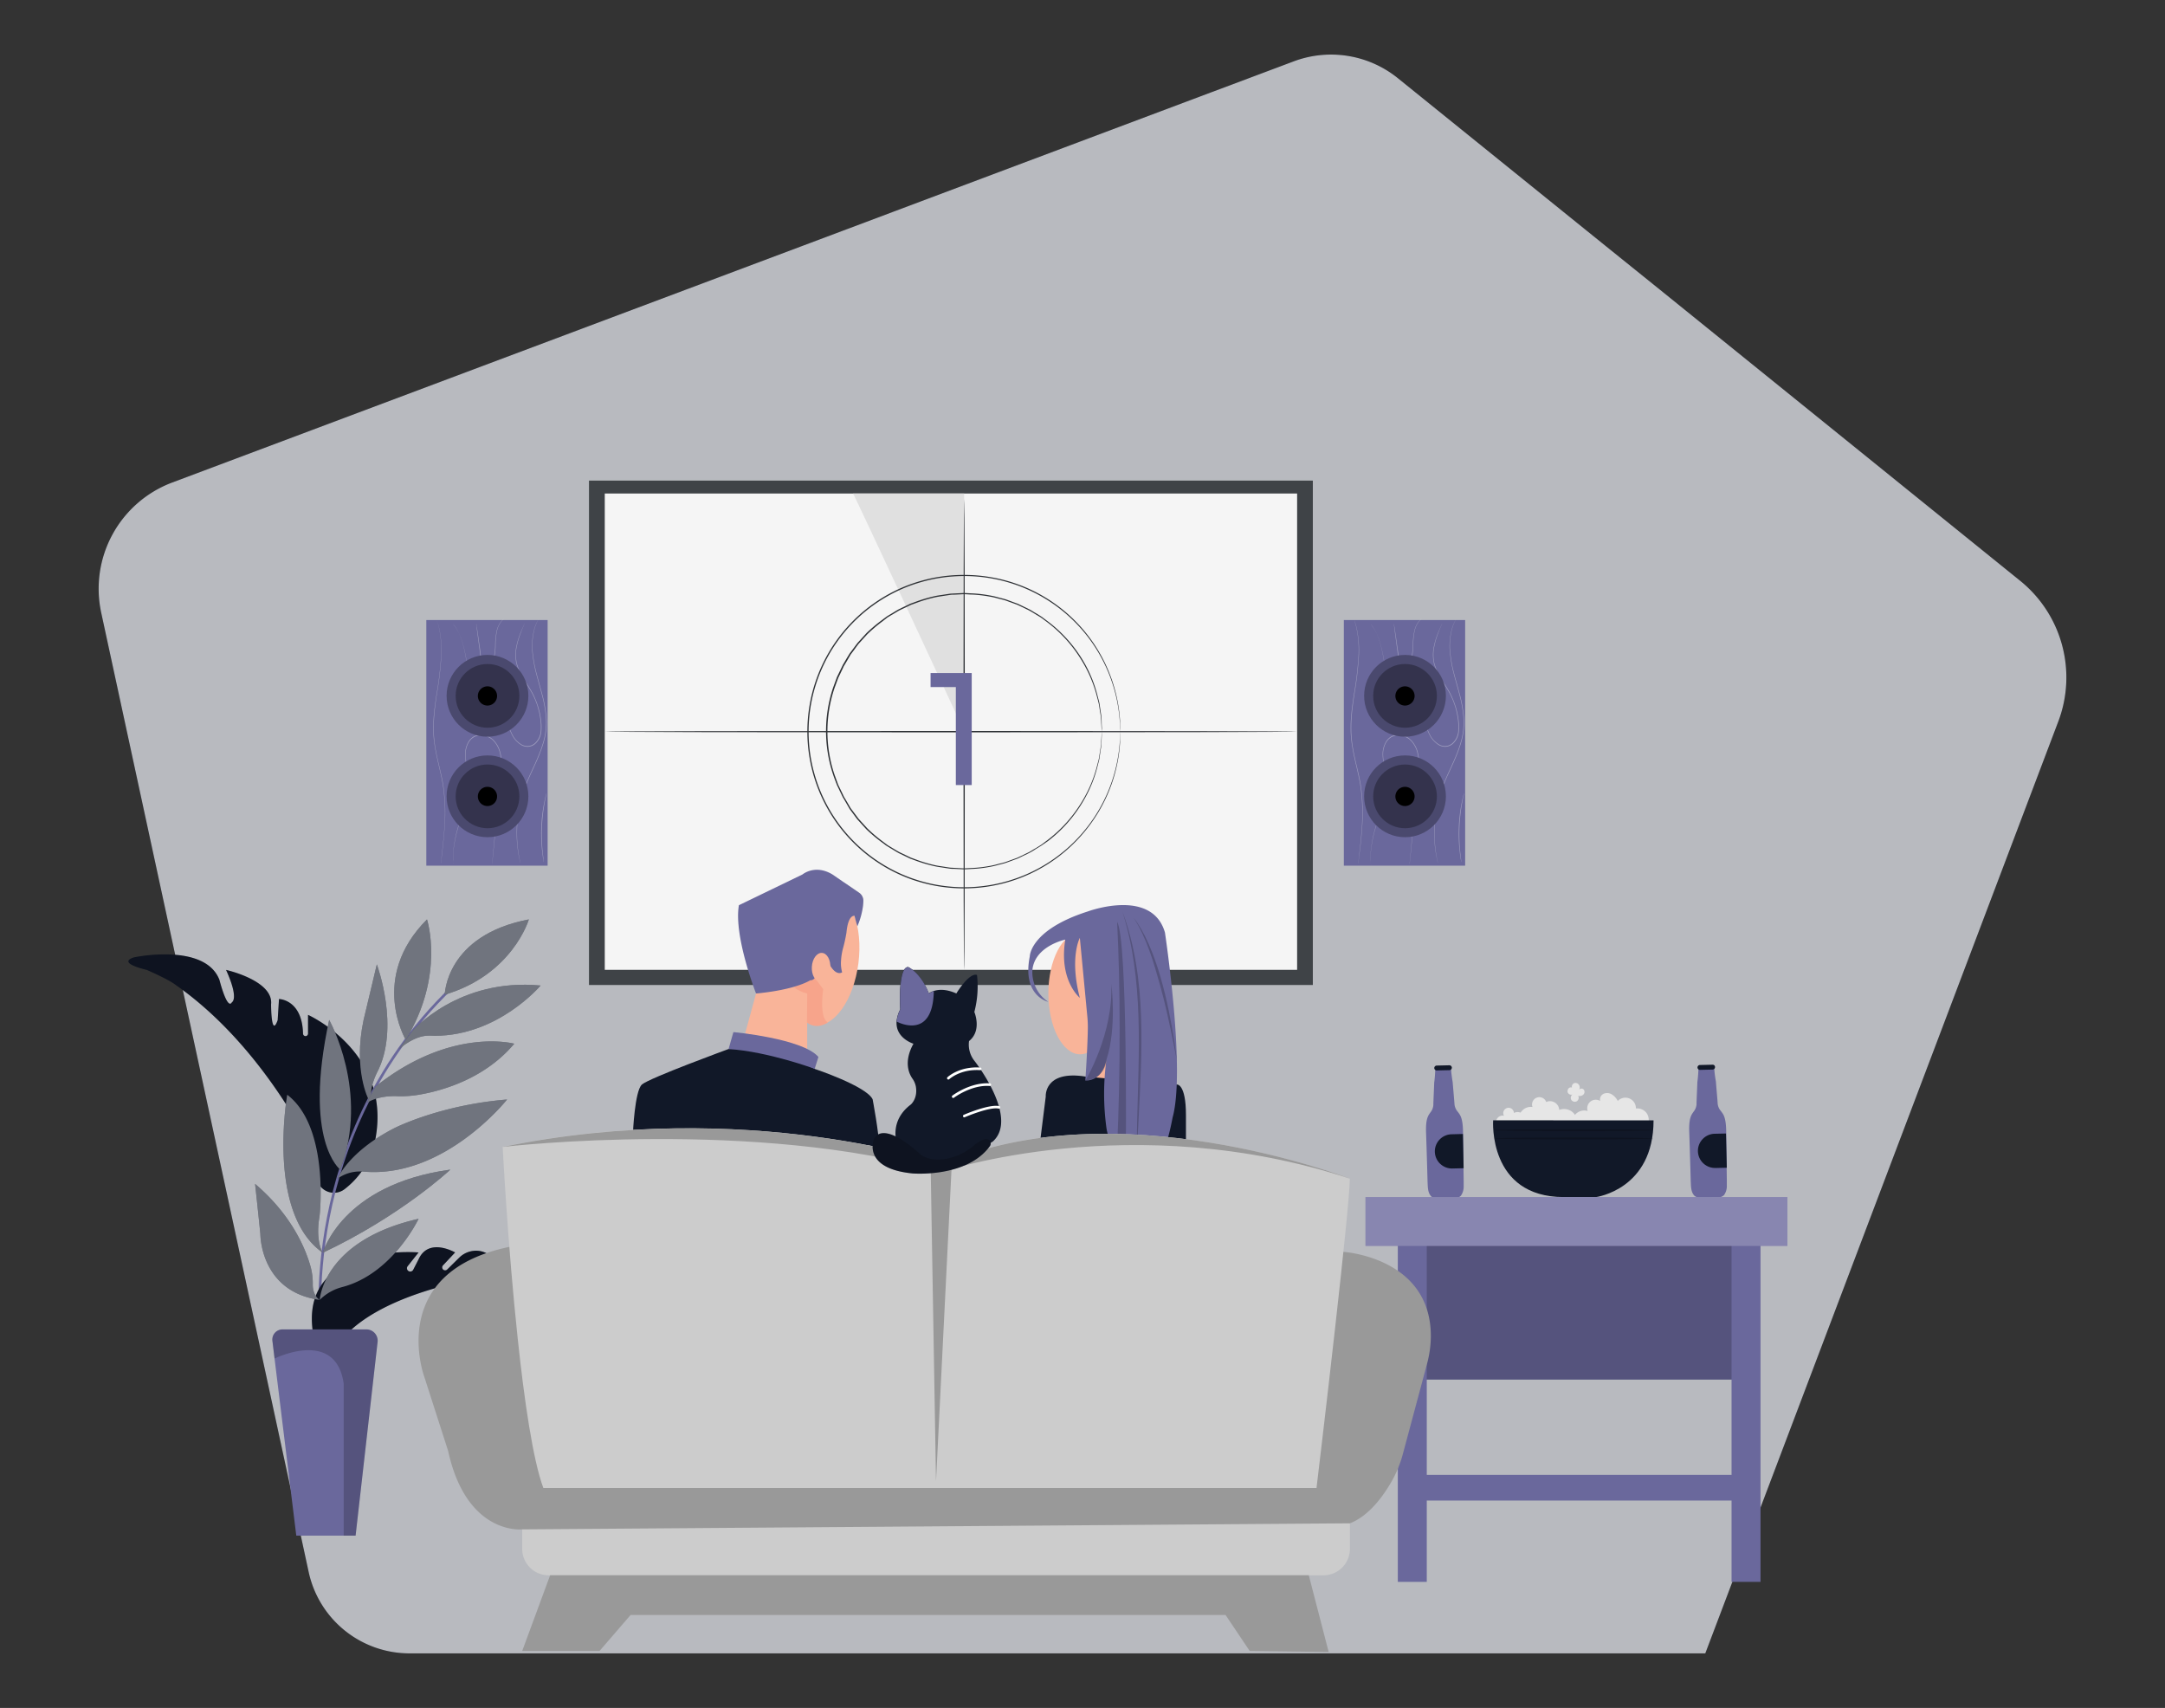 <svg xmlns="http://www.w3.org/2000/svg" viewBox="0 0 865.76 682.89">
    <rect x="0" y="0" width="865.76" height="682.89" fill="#333333" stroke="none"/>
    <path
      d="M823.09,288.48,681.93,661.07H163.76a41.26,41.26,0,0,1-40.33-32.55L40.48,245a45.37,45.37,0,0,1,28.4-52.08L337,92.26l9.46-3.55,10.81-4.07,127-47.7,4.05-1.51,29-10.89A42.54,42.54,0,0,1,559,31.27l74.62,60.25L642,98.28l.38.31L664,116,807.85,232.22A49.68,49.68,0,0,1,823.09,288.48Z"
      fill="#111828"></path>
    <path
      d="M823.09,288.48,681.93,661.07H163.76a41.26,41.26,0,0,1-40.33-32.55L40.48,245a45.37,45.37,0,0,1,28.4-52.08L337,92.26l9.46-3.55,10.81-4.07,127-47.7,4.05-1.51,29-10.89A42.54,42.54,0,0,1,559,31.27l74.62,60.25L642,98.28l.38.31L664,116,807.85,232.22A49.68,49.68,0,0,1,823.09,288.48Z"
      fill="#fff" opacity="0.7"></path>
    <rect x="568.85" y="494.5" width="125.33" height="57.1" fill="#6a689c"></rect>
    <rect x="568.85" y="494.5" width="125.33" height="57.1" opacity="0.2"></rect>
    <path
      d="M570.27,453c-.23-6,1-7.08,1.71-8.19a5.28,5.28,0,0,0,1.2-3c0-1.32.29-7.07.34-8.91a51.09,51.09,0,0,0,.43-5.52v-.19a3.3,3.3,0,0,1,2.34-.54,2.68,2.68,0,0,1,.49.11,2.22,2.22,0,0,0,1.2,0l.55-.17a3.21,3.21,0,0,1,1.11-.2,2.42,2.42,0,0,1,.7.19,4.21,4.21,0,0,1-.11.6,53.1,53.1,0,0,0,.68,5.49c.14,1.85.65,7.55.73,8.89a5.38,5.38,0,0,0,1.34,3c.73,1.08,2,2,2.07,8.11s.26,19.62.26,19.62v2a6.34,6.34,0,0,1-1.09,3.76,3.1,3.1,0,0,1-2.37.94c-.92,0-2.25.07-3.59.1h-3.6a3.29,3.29,0,0,1-2.28-.69c-1.51-1.51-1.4-3.89-1.51-5.81C570.87,472.58,570.5,459,570.27,453Z"
      fill="#6a689c"></path>
    <path
      d="M573.12,445.41l.25-.4a5.76,5.76,0,0,0,1.14-3.29c0-.68.09-2.69.17-4.62h0c0-1.66.13-3.37.16-4.23v-.95l4.67-.09c0,.33.09.65.1.94,0,.86.2,2.56.35,4.21h0c.17,1.93.33,3.92.38,4.62a5.76,5.76,0,0,0,1.28,3.24l.26.38.32.44c.63.84,1.51,2,1.51,7v6.57c0,3.87,0,7.73.18,11.59a7.71,7.71,0,0,1-.74,4.53c-.79,1.25-2.74,1.22-4,1.27a37.84,37.84,0,0,1-4.26,0,3.72,3.72,0,0,1-2-.74c-1-.85-.8-3.12-.83-4.26-.09-2.88-.16-5.76-.25-8.65-.11-3.32-.2-6.64-.32-10-.18-5,.63-6.16,1.22-7Z"
      fill="#6a689c"></path>
    <path d="M580.76,467.2l4.53-.11L585,453.4l-4.53.12a6.84,6.84,0,0,0-6.69,7h0a6.85,6.85,0,0,0,7,6.68Z"
      fill="#111828"></path>
    <path
      d="M574.48,428l5.21-.12a1,1,0,0,0,.89-1h0a1,1,0,0,0-.94-.95l-5.2.12a1,1,0,0,0-.89,1h0A1,1,0,0,0,574.48,428Z"
      fill="#111828"></path>
    <path
      d="M675.51,452.72c-.23-6,1-7.08,1.71-8.2a5.23,5.23,0,0,0,1.2-3c0-1.31.29-7.06.34-8.9a51.07,51.07,0,0,0,.43-5.53v-.18a3.3,3.3,0,0,1,2.34-.54,3.86,3.86,0,0,1,.49.09,2,2,0,0,0,1.2,0,2.64,2.64,0,0,0,.55-.15,3,3,0,0,1,1.11-.2,2.77,2.77,0,0,1,.7.18,1.61,1.61,0,0,1-.09.61,44,44,0,0,0,.68,5.49c.12,1.84.65,7.55.71,8.89a5.25,5.25,0,0,0,1.34,3c.72,1.09,2,2,2.07,8.12s.25,19.63.25,19.63v2a6.3,6.3,0,0,1-1.08,3.76,3.13,3.13,0,0,1-2.37.93l-3.59.11h-3.6a3.3,3.3,0,0,1-2.28-.7c-1.51-1.51-1.4-3.89-1.51-5.81C676.11,472.36,675.74,458.82,675.51,452.72Z"
      fill="#6a689c"></path>
    <path
      d="M678.42,445.19l.25-.41a5.74,5.74,0,0,0,1.14-3.29c0-.69.09-2.69.17-4.62h0c.07-1.66.13-3.37.16-4.23v-.95l4.67-.1c0,.34.09.66.1,1,0,.86.22,2.56.35,4.21h0c.17,1.93.33,3.92.38,4.6a5.63,5.63,0,0,0,1.28,3.25c.08.14.17.26.26.39l.32.44c.63.84,1.51,2,1.51,7V459c0,3.87.07,7.73.18,11.6a7.7,7.7,0,0,1-.73,4.53c-.8,1.25-2.75,1.22-4,1.26a33.64,33.64,0,0,1-4.26,0,3.62,3.62,0,0,1-2-.72c-1-.85-.8-3.13-.83-4.26-.09-2.88-.16-5.76-.25-8.65-.11-3.32-.2-6.64-.32-10-.18-5,.63-6.16,1.22-7C678.17,445.41,678.27,445.41,678.42,445.19Z"
      fill="#6a689c"></path>
    <path d="M686,467l4.53-.1-.33-13.69-4.53.1a6.86,6.86,0,0,0-6.69,7h0a6.85,6.85,0,0,0,7,6.68Z"
      fill="#111828"></path>
    <path
      d="M679.72,427.77l5.21-.12a1,1,0,0,0,.89-1h0a.93.93,0,0,0-.92-.95h0l-5.2.12a1,1,0,0,0-.89,1h0A1,1,0,0,0,679.72,427.77Z"
      fill="#111828"></path>
    <path
      d="M658.18,444.7a4.73,4.73,0,0,0-4-1.5,4.2,4.2,0,0,0-7.25-3,6.6,6.6,0,0,0-2.31-2.58,3.58,3.58,0,0,0-3.33-.31,2.52,2.52,0,0,0-1.39,2.9,3.4,3.4,0,0,0-5,4,4.81,4.81,0,0,0-6,5.93L659.16,449A4.74,4.74,0,0,0,658.18,444.7Z"
      fill="#e6e6e6"></path>
    <path
      d="M628.75,444.57a5.33,5.33,0,0,0-5.23-.79,3.69,3.69,0,0,0-5.2-3.17,2.92,2.92,0,0,0-5.5,2,4.82,4.82,0,0,0-5.34,5.84l23.08,1.17A5.34,5.34,0,0,0,628.75,444.57Z"
      fill="#e6e6e6"></path>
    <path
      d="M612.2,447.1a2.83,2.83,0,0,0-2.64-.92A3.13,3.13,0,0,0,605.4,445a2.13,2.13,0,1,0-4.26.12,2.05,2.05,0,0,0,.32,1,2.6,2.6,0,0,0-3.12,1.94,2.34,2.34,0,0,0-.07.45l14.37,1.28A2.83,2.83,0,0,0,612.2,447.1Z"
      fill="#e6e6e6"></path>
    <path d="M597.09,447.94s-2.15,30.68,28.26,30.68h12.89s23-3,23-30.67Z" fill="#111828"></path>
    <path
      d="M633.35,435.69a1.22,1.22,0,0,0-1.7-.17,1.37,1.37,0,0,0-.17.17,1.9,1.9,0,0,0-.11-2,1.66,1.66,0,0,0-1.84-.62,1.52,1.52,0,0,0-.92,1.77h0c-1.37-.42-1.93,1.07-1.73,1.85a1.51,1.51,0,0,0,1.92.93h0a1.66,1.66,0,0,0-.42,2.2,1.68,1.68,0,0,0,2.18.48,1.65,1.65,0,0,0,.53-2.17,2.12,2.12,0,0,0,2-.41A1.52,1.52,0,0,0,633.35,435.69Z"
      fill="#e6e6e6"></path>
    <path
      d="M661.2,451.87c0,.23-14.29.4-31.92.4s-31.93-.17-31.93-.4,14.3-.39,31.93-.39S661.2,451.66,661.2,451.87Z"
      opacity="0.2"></path>
    <path
      d="M661.2,455.18c0,.21-14.25.39-31.83.39s-31.82-.18-31.82-.39,14.25-.39,31.82-.39S661.2,455,661.2,455.18Z"
      opacity="0.2"></path>
    <rect x="558.97" y="492.16" width="11.58" height="140.32" fill="#6a689c"></rect>
    <rect x="692.43" y="492.16" width="11.58" height="140.32" fill="#6a689c"></rect>
    <rect x="566.63" y="589.7" width="127.56" height="10.26" fill="#6a689c"></rect>
    <rect x="546.04" y="478.61" width="168.73" height="19.56" fill="#6a689c"></rect>
    <rect x="546.04" y="478.61" width="168.73" height="19.56" fill="#fff" opacity="0.2"></rect>
    <rect x="537.39" y="247.91" width="48.51" height="98.21" fill="#6a689c"></rect>
    <path
      d="M541.56,247.89a25.3,25.3,0,0,1,1.06,3.71,42,42,0,0,1,.79,10.49,132.49,132.49,0,0,1-1.81,15.51c-.85,5.79-1.75,12.27-.93,19s3,12.9,3.69,18.76a76.73,76.73,0,0,1,.34,15.6c-.3,4.44-.75,8-1.05,10.48-.16,1.2-.29,2.11-.37,2.84s-.15,1-.15,1a7.3,7.3,0,0,1,.1-1c.11-.66.19-1.64.33-2.85.28-2.46.7-6,1-10.47a77.91,77.91,0,0,0-.39-15.57c-.73-5.82-2.83-12-3.71-18.76s.09-13.27.95-19a136.47,136.47,0,0,0,1.85-15.48,42.78,42.78,0,0,0-.72-10.47,26.68,26.68,0,0,0-.69-2.77Z"
      fill="#fff" opacity="0.35"></path>
    <path
      d="M548.23,346.16a10.73,10.73,0,0,0-.09-1.14c0-.37-.09-.84-.1-1.39s0-1.18,0-1.89a52.49,52.49,0,0,1,2.26-11.84c.68-2.46,1.5-5.12,2.23-8a42.72,42.72,0,0,0,1.41-9.41,21.72,21.72,0,0,0-.07-2.55,20.63,20.63,0,0,0-.31-2.58,42.11,42.11,0,0,1-.66-5.37,9.86,9.86,0,0,1,1.31-5.41,6,6,0,0,1,2-2.05,5.6,5.6,0,0,1,2.82-.76,7.33,7.33,0,0,1,5.29,2.18,10.75,10.75,0,0,1,2.66,4.91c.91,3.63.36,7.22.07,10.57-.65,6.7-1.23,12.69-1.73,17.82s-.9,9.13-1.17,12c-.15,1.39-.25,2.48-.34,3.26s-.13,1.14-.13,1.14a10.73,10.73,0,0,1,.09-1.14c.08-.75.17-1.88.3-3.27.26-2.87.64-7,1.11-12s1-11.12,1.67-17.83c.29-3.33.82-6.91-.08-10.46a10.62,10.62,0,0,0-2.6-4.82,7.16,7.16,0,0,0-5.1-2.11,5.56,5.56,0,0,0-2.7.74,5.86,5.86,0,0,0-2,2,9.74,9.74,0,0,0-1.28,5.28,39,39,0,0,0,.66,5.29,20.84,20.84,0,0,1,.29,2.61,21.9,21.9,0,0,1,.08,2.56,43,43,0,0,1-1.44,9.45c-.74,2.91-1.57,5.59-2.26,8a52.64,52.64,0,0,0-2.34,11.79v1.89c0,.55.05,1.06.07,1.39C548.22,345.77,548.23,346.16,548.23,346.16Z"
      fill="#fff" opacity="0.35"></path>
    <path
      d="M576.78,249.08s-.14.37-.44,1.06-.74,1.74-1.25,3.11a30.72,30.72,0,0,0-1.49,5.07,15.93,15.93,0,0,0,0,6.94,25.9,25.9,0,0,0,3.7,7.6c.82,1.29,1.68,2.61,2.48,4.05a32.09,32.09,0,0,1,2,4.61,29.91,29.91,0,0,1,1.32,5.21,22.62,22.62,0,0,1,.3,5.51,7.54,7.54,0,0,1-2.38,5.12,4.83,4.83,0,0,1-2.69,1.2,5.05,5.05,0,0,1-2.92-.63,10,10,0,0,1-3.9-4.37c-.86-1.75-1.45-3.57-2.3-5.23a9.41,9.41,0,0,0-3.45-4.15c-1.45-1.06-3-1.91-4.41-2.92a16.84,16.84,0,0,1-5.65-7.87,47,47,0,0,1-2.11-8.26c-.46-2.56-.87-4.87-1.39-6.88a27.51,27.51,0,0,0-1.72-5,19.53,19.53,0,0,0-1.75-2.91l-.69-.93s.27.3.74.91a19,19,0,0,1,1.69,2.89,26.84,26.84,0,0,1,1.76,5c.53,2,1,4.31,1.43,6.88a45.64,45.64,0,0,0,2.12,8.21,16.4,16.4,0,0,0,5.6,7.77c1.38,1.06,2.94,1.84,4.41,2.92a10.69,10.69,0,0,1,3.57,4.23c.86,1.67,1.45,3.5,2.31,5.22a9.61,9.61,0,0,0,3.8,4.23,4.8,4.8,0,0,0,2.8.6,4.43,4.43,0,0,0,2.55-1.13,7.39,7.39,0,0,0,2.33-5,22.8,22.8,0,0,0-.3-5.47,30.24,30.24,0,0,0-3.29-9.68c-.78-1.43-1.63-2.76-2.46-4a26,26,0,0,1-3.69-7.66,16.2,16.2,0,0,1,0-7,31.29,31.29,0,0,1,1.54-5.08C576.08,250.52,576.78,249.08,576.78,249.08Z"
      fill="#fff" opacity="0.35"></path>
    <path
      d="M568.49,247.39a11.68,11.68,0,0,0-1,1.06,9.45,9.45,0,0,0-1.76,3.7,29.07,29.07,0,0,0-.59,6.1,24.65,24.65,0,0,1-.35,3.64,6.48,6.48,0,0,1-1.6,3.57,2.09,2.09,0,0,1-1.92.53,2.59,2.59,0,0,1-1.52-1.25,10.58,10.58,0,0,1-.83-3.55c-.3-2.27-.58-4.34-.82-6.11s-.4-3.05-.54-4.12a8.29,8.29,0,0,0-.14-1.13v-.39l.08.39a7.48,7.48,0,0,0,.17,1.06l.61,4.11c.25,1.78.55,3.83.87,6.1a10.41,10.41,0,0,0,.82,3.48,2.41,2.41,0,0,0,1.38,1.15,1.85,1.85,0,0,0,1.73-.49,6.24,6.24,0,0,0,1.53-3.45,24.13,24.13,0,0,0,.36-3.59,27.61,27.61,0,0,1,.65-6.14,9.33,9.33,0,0,1,1.83-3.72A5.81,5.81,0,0,1,568.49,247.39Z"
      fill="#fff" opacity="0.35"></path>
    <path
      d="M582.26,247.49l-.44.92a19.14,19.14,0,0,0-1.06,2.72,26.33,26.33,0,0,0-.7,10.67,51.78,51.78,0,0,0,1.39,7.31c.66,2.6,1.48,5.29,2.25,8.26a52.5,52.5,0,0,1,1.71,9.3,27.7,27.7,0,0,1-1.06,10.08c-1.93,6.72-5.39,12.48-7.45,18.13a53.14,53.14,0,0,0-2.62,26.34c.21,1.26.39,2.23.54,2.89s.2,1,.2,1-.39-1.35-.83-3.87a52,52,0,0,1,2.55-26.43c2-5.68,5.5-11.44,7.4-18.13a27.7,27.7,0,0,0,1.06-10,53,53,0,0,0-1.7-9.26c-.76-2.92-1.58-5.66-2.23-8.26a52.14,52.14,0,0,1-1.37-7.34,26.36,26.36,0,0,1,.77-10.71,18,18,0,0,1,1.12-2.73Z"
      fill="#fff" opacity="0.35"></path>
    <path
      d="M585.42,317.19a1.31,1.31,0,0,1,0,.28l-.17.79c-.16.68-.36,1.68-.58,2.91a72.52,72.52,0,0,0-1.06,9.74,71,71,0,0,0,.32,9.78c.13,1.25.26,2.27.35,2.95a4.8,4.8,0,0,0,.11.81v.28a1.38,1.38,0,0,1-.08-.27l-.15-.8c-.12-.69-.27-1.7-.42-3a64.25,64.25,0,0,1-.38-9.81,62.76,62.76,0,0,1,1.13-9.76c.25-1.22.47-2.22.65-2.89.07-.29.15-.55.21-.79A.9.9,0,0,1,585.42,317.19Z"
      fill="#fff" opacity="0.35"></path>
    <circle cx="561.85" cy="278.21" r="16.35" fill="#6a689c"></circle>
    <circle cx="561.85" cy="278.21" r="16.35" opacity="0.3"></circle>
    <g opacity="0.3">
      <circle cx="561.86" cy="278.23" r="12.74"></circle>
    </g>
    <path d="M558,278.27a3.84,3.84,0,1,1,3.84,3.83A3.84,3.84,0,0,1,558,278.27Z"></path>
    <circle cx="561.85" cy="318.39" r="16.35" fill="#6a689c"></circle>
    <circle cx="561.85" cy="318.39" r="16.35" opacity="0.3"></circle>
    <g opacity="0.3">
      <circle cx="561.86" cy="318.41" r="12.74"></circle>
    </g>
    <path d="M558,318.45a3.84,3.84,0,1,1,3.84,3.83A3.84,3.84,0,0,1,558,318.45Z"></path>
    <rect x="170.48" y="247.91" width="48.51" height="98.21" fill="#6a689c"></rect>
    <path
      d="M174.65,247.89a25.3,25.3,0,0,1,1.06,3.71,42,42,0,0,1,.79,10.49,132.49,132.49,0,0,1-1.81,15.51c-.85,5.79-1.75,12.27-.93,19s3,12.9,3.69,18.76a76.73,76.73,0,0,1,.34,15.6c-.3,4.44-.75,8-1,10.48-.16,1.2-.29,2.11-.37,2.84s-.15,1-.15,1a7.3,7.3,0,0,1,.1-1c.11-.66.19-1.64.33-2.85.28-2.46.7-6,1-10.47a77.91,77.91,0,0,0-.39-15.57c-.73-5.82-2.83-12-3.71-18.76s.09-13.27.95-19a136.47,136.47,0,0,0,1.85-15.48,42.78,42.78,0,0,0-.72-10.47,26.68,26.68,0,0,0-.69-2.77Z"
      fill="#fff" opacity="0.35"></path>
    <path
      d="M181.32,346.16a10.73,10.73,0,0,0-.09-1.14c0-.37-.09-.84-.1-1.39s0-1.18,0-1.89a52.49,52.49,0,0,1,2.26-11.84c.68-2.46,1.5-5.12,2.23-8a42.72,42.72,0,0,0,1.41-9.41,21.72,21.72,0,0,0-.07-2.55,20.63,20.63,0,0,0-.31-2.58A42.11,42.11,0,0,1,186,302a9.86,9.86,0,0,1,1.31-5.41,6,6,0,0,1,2-2.05,5.6,5.6,0,0,1,2.82-.76,7.33,7.33,0,0,1,5.29,2.18,10.75,10.75,0,0,1,2.66,4.91c.91,3.63.36,7.22.07,10.57-.65,6.7-1.23,12.69-1.73,17.82s-.9,9.13-1.17,12c-.15,1.39-.25,2.48-.34,3.26s-.13,1.14-.13,1.14a10.73,10.73,0,0,1,.09-1.14c.08-.75.17-1.88.3-3.27.26-2.87.64-7,1.11-12s1-11.12,1.67-17.83c.29-3.33.82-6.91-.08-10.46a10.62,10.62,0,0,0-2.6-4.82,7.16,7.16,0,0,0-5.1-2.11,5.56,5.56,0,0,0-2.7.74,5.86,5.86,0,0,0-2,2,9.74,9.74,0,0,0-1.28,5.28,39,39,0,0,0,.66,5.29,20.84,20.84,0,0,1,.29,2.61,21.9,21.9,0,0,1,.08,2.56,43,43,0,0,1-1.44,9.45c-.74,2.91-1.57,5.59-2.26,8a52.64,52.64,0,0,0-2.34,11.79v1.89c0,.55,0,1.06.07,1.39C181.31,345.77,181.32,346.16,181.32,346.16Z"
      fill="#fff" opacity="0.35"></path>
    <path
      d="M209.87,249.08s-.14.37-.44,1.06-.74,1.74-1.25,3.11a30.72,30.72,0,0,0-1.49,5.07,15.93,15.93,0,0,0,0,6.94,25.9,25.9,0,0,0,3.7,7.6c.82,1.29,1.68,2.61,2.48,4.05a32.09,32.09,0,0,1,2,4.61,29.91,29.91,0,0,1,1.32,5.21,22.62,22.62,0,0,1,.3,5.51,7.51,7.51,0,0,1-2.39,5.12,4.77,4.77,0,0,1-2.68,1.2,5.05,5.05,0,0,1-2.92-.63,10,10,0,0,1-3.9-4.37c-.86-1.75-1.45-3.57-2.3-5.23a9.41,9.41,0,0,0-3.45-4.15c-1.45-1.06-3-1.91-4.41-2.92a16.84,16.84,0,0,1-5.65-7.87,47,47,0,0,1-2.11-8.26c-.46-2.56-.87-4.87-1.39-6.88a27.51,27.51,0,0,0-1.72-5,19.53,19.53,0,0,0-1.75-2.91l-.69-.93s.27.3.74.91a19,19,0,0,1,1.69,2.89,26.84,26.84,0,0,1,1.76,5c.53,2,1,4.31,1.43,6.88a45.64,45.64,0,0,0,2.12,8.21,16.4,16.4,0,0,0,5.6,7.77c1.38,1.06,2.94,1.84,4.41,2.92a10.69,10.69,0,0,1,3.57,4.23c.86,1.67,1.45,3.5,2.31,5.22a9.61,9.61,0,0,0,3.8,4.23,4.8,4.8,0,0,0,2.8.6,4.43,4.43,0,0,0,2.55-1.13,7.39,7.39,0,0,0,2.33-5,22.8,22.8,0,0,0-.3-5.47,30.24,30.24,0,0,0-3.29-9.68c-.78-1.43-1.63-2.76-2.46-4a26,26,0,0,1-3.69-7.66,16.2,16.2,0,0,1,0-7,31.29,31.29,0,0,1,1.54-5.08C209.17,250.52,209.87,249.08,209.87,249.08Z"
      fill="#fff" opacity="0.35"></path>
    <path
      d="M201.58,247.39a10.51,10.51,0,0,0-1.05,1.06,9.45,9.45,0,0,0-1.76,3.7,29.07,29.07,0,0,0-.59,6.1,24.65,24.65,0,0,1-.35,3.64,6.48,6.48,0,0,1-1.6,3.57,2.09,2.09,0,0,1-1.92.53,2.59,2.59,0,0,1-1.52-1.25,10.58,10.58,0,0,1-.83-3.55c-.3-2.27-.58-4.34-.82-6.11s-.4-3.05-.54-4.12a8.29,8.29,0,0,0-.14-1.13v-.39l.08.39a7.48,7.48,0,0,0,.17,1.06l.61,4.11c.25,1.78.55,3.83.87,6.1a10.41,10.41,0,0,0,.82,3.48,2.41,2.41,0,0,0,1.38,1.15,1.85,1.85,0,0,0,1.73-.49,6.24,6.24,0,0,0,1.53-3.45,24.13,24.13,0,0,0,.36-3.59,28.21,28.21,0,0,1,.64-6.14,9.49,9.49,0,0,1,1.84-3.72A5.81,5.81,0,0,1,201.58,247.39Z"
      fill="#fff" opacity="0.35"></path>
    <path
      d="M215.35,247.49l-.44.92a19.14,19.14,0,0,0-1.06,2.72,26.33,26.33,0,0,0-.7,10.67,51.78,51.78,0,0,0,1.39,7.31c.66,2.6,1.48,5.29,2.25,8.26a52.5,52.5,0,0,1,1.71,9.3,27.7,27.7,0,0,1-1.06,10.08c-1.93,6.72-5.39,12.48-7.45,18.13a53.14,53.14,0,0,0-2.62,26.34c.21,1.26.39,2.23.54,2.89s.2,1,.2,1-.39-1.35-.83-3.87a52,52,0,0,1,2.55-26.43c2-5.68,5.5-11.44,7.4-18.13a27.7,27.7,0,0,0,1.06-10,53,53,0,0,0-1.7-9.26c-.76-2.92-1.58-5.66-2.23-8.26a52.14,52.14,0,0,1-1.37-7.34,26.36,26.36,0,0,1,.77-10.71,18,18,0,0,1,1.12-2.73Z"
      fill="#fff" opacity="0.35"></path>
    <path
      d="M218.51,317.19a1.31,1.31,0,0,1,0,.28l-.17.79c-.16.68-.36,1.68-.58,2.91a72.52,72.52,0,0,0-1.06,9.74,71,71,0,0,0,.32,9.78c.13,1.25.26,2.27.35,2.95a4.8,4.8,0,0,0,.11.81v.28a1.38,1.38,0,0,1-.08-.27l-.15-.8c-.12-.69-.27-1.7-.42-3a64.25,64.25,0,0,1-.38-9.81,62.76,62.76,0,0,1,1.13-9.76c.25-1.22.47-2.22.65-2.89.07-.29.15-.55.21-.79A.9.9,0,0,1,218.51,317.19Z"
      fill="#fff" opacity="0.35"></path>
    <circle cx="194.94" cy="278.21" r="16.35" fill="#6a689c"></circle>
    <circle cx="194.94" cy="278.21" r="16.35" opacity="0.3"></circle>
    <g opacity="0.3">
      <circle cx="194.95" cy="278.23" r="12.74"></circle>
    </g>
    <path d="M191.09,278.27a3.84,3.84,0,1,1,3.84,3.83A3.84,3.84,0,0,1,191.09,278.27Z"></path>
    <circle cx="194.94" cy="318.39" r="16.35" fill="#6a689c"></circle>
    <circle cx="194.94" cy="318.39" r="16.35" opacity="0.3"></circle>
    <g opacity="0.3">
      <circle cx="194.95" cy="318.41" r="12.74"></circle>
    </g>
    <path d="M191.09,318.45a3.84,3.84,0,1,1,3.84,3.83A3.84,3.84,0,0,1,191.09,318.45Z"></path>
    <rect x="235.53" y="192.16" width="289.46" height="201.67" fill="#3f4347"></rect>
    <rect x="241.84" y="197.32" width="276.86" height="190.45" fill="#f5f5f5"></rect>
    <path d="M341.11,197.32c.36.06,44.55,95.22,44.55,95.22l-.11-95.22Z" fill="#e0e0e0"></path>
    <path
      d="M448,292.54s0-.34-.06-1.05,0-1.67-.14-3a62.3,62.3,0,0,0-66.8-58,61.39,61.39,0,0,0-8.33,1.17,66.5,66.5,0,0,0-8.33,2.37,62.24,62.24,0,0,0,0,117,64.89,64.89,0,0,0,8.33,2.38,63,63,0,0,0,8.33,1.17,62.37,62.37,0,0,0,66.8-58.05c.12-1.3.1-2.3.14-3l.06-1s0,1.38-.08,4a61.52,61.52,0,0,1-8.57,28,63.06,63.06,0,0,1-15.86,17.84,62.3,62.3,0,0,1-26.36,11.74,63.1,63.1,0,0,1-24.57-.25,66.22,66.22,0,0,1-8.39-2.38,62.72,62.72,0,0,1,0-117.91,68.42,68.42,0,0,1,8.39-2.38,63.83,63.83,0,0,1,24.56-.25,62.2,62.2,0,0,1,50.8,57.6C448.05,291.17,448,292.54,448,292.54Z"
      fill="#2e3135"></path>
    <path
      d="M440.59,292.35s0-.29-.06-.88-.1-1.48-.17-2.62c0-.58-.06-1.21-.11-1.92s-.22-1.47-.35-2.31-.26-1.72-.41-2.67a10.4,10.4,0,0,0-.32-1.47c-.12-.5-.26-1.06-.4-1.53a52.12,52.12,0,0,0-6.07-14.63,54.7,54.7,0,0,0-13.94-15.56L416.39,247c-.84-.55-1.72-1.05-2.58-1.58s-1.73-1.06-2.68-1.55l-2.84-1.36c-.48-.23-1-.47-1.45-.69l-1.51-.56-3.09-1.12c-1.06-.35-2.11-.57-3.24-.87a30.89,30.89,0,0,0-3.3-.75,52.3,52.3,0,0,0-6.94-.8c-1.18,0-2.37-.16-3.56-.14l-3.63.19a9.49,9.49,0,0,0-1.84.12l-1.82.27c-1.23.21-2.46.35-3.69.61a56.48,56.48,0,0,0-7.31,2.11l-1.82.67c-.29.1-.61.21-.9.33l-.88.43L359.74,244c-1.15.64-2.26,1.37-3.4,2-.56.36-1.16.67-1.69,1.06L353,248.36a60.24,60.24,0,0,0-6.22,5.28L344,256.71l-.7.77-.63.84L341.45,260l-1.27,1.69-1.05,1.8-1.06,1.82-.55.91c-.17.3-.32.63-.48,1-.61,1.29-1.23,2.57-1.85,3.87l-1.49,4.05a54.35,54.35,0,0,0,0,34.56l1.48,4.06,1.86,3.86.47,1,.56.91,1.06,1.81,1.05,1.81,1.26,1.68,1.26,1.68.62.84.71.77,2.78,3.07a60.24,60.24,0,0,0,6.22,5.28l1.61,1.22c.54.4,1.13.71,1.69,1.06,1.15.67,2.26,1.4,3.41,2l3.55,1.7.87.42c.3.13.61.23.91.34l1.82.68a58.11,58.11,0,0,0,7.31,2.11c1.23.26,2.46.4,3.69.6l1.83.28c.6.08,1.21.07,1.83.12l3.62.19c1.2,0,2.39-.1,3.58-.14a51.81,51.81,0,0,0,6.92-.8,29,29,0,0,0,3.32-.76c1.06-.29,2.18-.51,3.23-.86l3.09-1.12,1.52-.56,1.45-.69,2.84-1.37c.95-.43,1.79-1.05,2.68-1.54s1.74-1.06,2.57-1.58l2.38-1.77a54.85,54.85,0,0,0,13.95-15.55,52.17,52.17,0,0,0,6.09-14.63c.14-.53.28-1.06.41-1.53a10.37,10.37,0,0,0,.31-1.47c.15-.95.29-1.84.42-2.68s.27-1.59.34-2.3.08-1.34.11-1.93c.07-1.13.13-2,.17-2.61l.06-.89v.89c0,.58-.06,1.48-.1,2.62,0,.59-.06,1.23-.09,1.94s-.2,1.47-.32,2.3-.25,1.74-.4,2.7a9.1,9.1,0,0,1-.29,1.47c-.13.5-.27,1.06-.39,1.54a52.3,52.3,0,0,1-6,14.72,54.78,54.78,0,0,1-14,15.73L416.58,338c-.84.56-1.73,1.06-2.59,1.61a24.72,24.72,0,0,1-2.7,1.57l-2.86,1.38-1.45.7-1.54.56-3.1,1.14c-1.06.35-2.12.58-3.26.88a27.35,27.35,0,0,1-3.34.76,48.46,48.46,0,0,1-7,.82c-1.2.06-2.39.17-3.61.15l-3.66-.18a10.39,10.39,0,0,1-1.84-.11l-1.85-.28c-1.22-.2-2.48-.35-3.72-.6a57.81,57.81,0,0,1-7.4-2.12l-1.84-.67c-.31-.12-.61-.21-.92-.34l-.89-.43-3.57-1.72c-1.16-.63-2.29-1.37-3.45-2.05-.56-.37-1.17-.68-1.71-1.06l-1.63-1.22a61,61,0,0,1-6.28-5.29l-2.81-3.1-.71-.78-.64-.84L341,325.13l-1.26-1.7-1.09-1.9-1.06-1.84-.56-.92-.48-1-1.87-3.91c-.51-1.36-1.06-2.72-1.51-4.1a54.82,54.82,0,0,1,0-34.89c.5-1.38,1-2.74,1.5-4.11l1.88-3.9c.16-.31.31-.64.48-1l.55-.92,1.07-1.84,1.11-1.82,1.28-1.7,1.25-1.69.65-.85.7-.77,2.82-3.1a61.88,61.88,0,0,1,6.27-5.28l1.64-1.23c.54-.4,1.14-.71,1.7-1.06,1.17-.68,2.29-1.42,3.45-2.05l3.57-1.71.89-.44.92-.33,1.84-.67a57.81,57.81,0,0,1,7.4-2.12c1.24-.25,2.5-.39,3.72-.59l1.86-.28c.61-.08,1.22-.08,1.83-.12l3.66-.18c1.22,0,2.41.11,3.61.15a51.26,51.26,0,0,1,7,.82,29.34,29.34,0,0,1,3.34.76c1.06.3,2.2.53,3.26.88l3.09,1.14,1.54.56,1.46.7,2.86,1.39c.95.44,1.8,1.06,2.69,1.56s1.75,1.06,2.59,1.61l2.39,1.79a54.89,54.89,0,0,1,14,15.58,52,52,0,0,1,6,14.73l.41,1.55a10.33,10.33,0,0,1,.29,1.47c.15,1,.28,1.86.4,2.69s.26,1.6.32,2.31.06,1.35.08,1.93c0,1.14.09,2,.11,2.62S440.59,292.35,440.59,292.35Z"
      fill="#2e3135"></path>
    <path
      d="M518.69,292.54c0,.15-62,.28-138.42.28s-138.43-.13-138.43-.28,62-.27,138.43-.27S518.69,292.39,518.69,292.54Z"
      fill="#2e3135"></path>
    <path
      d="M385.55,387.77c-.14,0-.27-42.16-.27-94.1s.13-94.11.27-94.11.28,42.14.28,94.11S385.7,387.77,385.55,387.77Z"
      fill="#2e3135"></path>
    <path d="M388.58,269.1v44.78h-6.35V274.71h-10.1V269.1Z" fill="#6a689c"></path>
    <path
      d="M127.26,473a16,16,0,0,1-1.35-4.23,63.7,63.7,0,0,0-7.61-20.92c-8.65-14.55-24.94-37.92-48.08-54.07,0,0-2-1.8-11.55-6,0,0-12.24-2.69-5.06-5,0,0,28.32-6,34.14,9,0,0,3.1,12.34,5,8.94,0,0,2.94-1.28-2.35-12.92,0,0,19,4.23,18,13.75,0,0,0,13.75,2.64,6.34l.53-8.45s9.26.14,9.61,13.83a1,1,0,0,0,1,1h0a1,1,0,0,0,1-1v-7.49s35.54,15.86,26.23,52.87a33.4,33.4,0,0,1-11.69,16.87A7,7,0,0,1,127.26,473Z"
      fill="#111828"></path>
    <path
      d="M127.26,473a16,16,0,0,1-1.35-4.23,63.7,63.7,0,0,0-7.61-20.92c-8.65-14.55-24.94-37.92-48.08-54.07,0,0-2-1.8-11.55-6,0,0-12.24-2.69-5.06-5,0,0,28.32-6,34.14,9,0,0,3.1,12.34,5,8.94,0,0,2.94-1.28-2.35-12.92,0,0,19,4.23,18,13.75,0,0,0,13.75,2.64,6.34l.53-8.45s9.26.14,9.61,13.83a1,1,0,0,0,1,1h0a1,1,0,0,0,1-1v-7.49s35.54,15.86,26.23,52.87a33.4,33.4,0,0,1-11.69,16.87A7,7,0,0,1,127.26,473Z"
      opacity="0.2"></path>
    <path
      d="M127.93,535.8c0-.2-2.64-21.29,2.9-49.46,5.11-26,18.4-63.57,52.69-94.8l.71.79c-34.08,31-47.28,68.36-52.36,94.21-5.51,28-2.92,48.92-2.89,49.13Z"
      fill="#6a689c"></path>
    <path
      d="M136.36,536.16c4-5.53,18.64-20,64.61-26.78,0,0-2.33-8.12-9.25-9.22a9.63,9.63,0,0,0-8.17,2.77l-4.72,4.65a1.18,1.18,0,0,1-1.47.15h0a1.18,1.18,0,0,1-.21-1.79l4.85-5.17s-10.6-6.19-14.62,2.76l-2.14,4.16a1.33,1.33,0,0,1-2.12.33h0a1.33,1.33,0,0,1-.1-1.75l4.36-5.5s-48.44-4.16-42.1,32.85a9,9,0,0,0,1.7,3A6,6,0,0,0,136.36,536.16Z"
      fill="#111828"></path>
    <path
      d="M136.36,536.16c4-5.53,18.64-20,64.61-26.78,0,0-2.33-8.12-9.25-9.22a9.63,9.63,0,0,0-8.17,2.77l-4.72,4.65a1.18,1.18,0,0,1-1.47.15h0a1.18,1.18,0,0,1-.21-1.79l4.85-5.17s-10.6-6.19-14.62,2.76l-2.14,4.16a1.33,1.33,0,0,1-2.12.33h0a1.33,1.33,0,0,1-.1-1.75l4.36-5.5s-48.44-4.16-42.1,32.85a9,9,0,0,0,1.7,3A6,6,0,0,0,136.36,536.16Z"
      opacity="0.2"></path>
    <polygon points="438.27 434.23 438.27 422.61 445.67 419.43 446.73 435.29 438.27 434.23"
      fill="#f9b499">
    </polygon>
    <path d="M416.06,455.38l2.12-16.92s-.83-10.71,16-8l36.44,3.16s3.63-.45,3.63,12.24v14.49l-29.61,8.84Z"
      fill="#111828"></path>
    <path
      d="M253.11,453.08s.69-16.87,3.58-19.45,34.66-14.2,34.66-14.2,20.2-1.06,34.39,7.93c0,0,20.61,6.86,23.21,12.15,0,0,2.61,13.75,2.61,19C351.56,458.55,273.08,448.66,253.11,453.08Z"
      fill="#111828"></path>
    <path
      d="M534,530.18c-3.58,32-7.52,64.77-7.52,64.77H217.28c-4.21-11.36-7.66-35.27-10.27-59.94,0,0,19.78,46.19,58.9,50.42,0,0,143.81,19,219.94-6.34C485.85,579.09,518.68,569,534,530.18Z"
      fill="none" stroke="red" stroke-miterlimit="10" stroke-width="0.5"></path>
    <path
      d="M208.82,604.47h331a0,0,0,0,1,0,0v14.81a10.57,10.57,0,0,1-10.57,10.57H219.39a10.57,10.57,0,0,1-10.57-10.57V604.47A0,0,0,0,1,208.82,604.47Z"
      fill="#ccc"></path>
    <path
      d="M208.82,611.49s-22.21,2.49-29.61-31.34l-9.52-29.61s-15.56-41.73,34-52l333.54,2s35.18,2.15,34.95,34a43.89,43.89,0,0,1-1.59,11L561,581.32a46.35,46.35,0,0,1-4.46,10.92c-3.34,5.87-9.08,13.87-16.73,16.83Z"
      fill="#999"></path>
    <polygon
      points="208.82 660.11 239.75 660.11 252.17 645.71 490.08 645.71 499.74 660.11 531.32 660.51 523.37 629.84 219.99 629.84 208.82 660.11"
      fill="#999"></polygon>
    <ellipse cx="431.92" cy="397.22" rx="12.69" ry="24.32" fill="#f9b499"></ellipse>
    <path
      d="M426,375.68s-12.08,2.51-13.14,12a14.17,14.17,0,0,0,6.34,12.89s-10.57-2.31-7.4-18.17c0,0,0-10.58,23.27-18,0,0,25.61-9.51,30.78,8.46,0,0,8.34,55,3.05,74,0,0-2.11,11.63-4.23,13.74,0,0-20.09,5.29-22.2-9.51a100,100,0,0,1,0-27.49s-1.06,8.45-8.46,8.45c0,0,.85-12,1-20.53a44.17,44.17,0,0,0-.19-5l-3-31.53s-4.23,7.8,0,24C431.92,399,423.31,392.21,426,375.68Z"
      fill="#6a689c"></path>
    <path
      d="M453.07,366.56c9.57,12.4,14.12,34.73,16.6,50.14.32,2.51.68,5,1,7.53-.52-2.48-1-5-1.48-7.44-1.44-7.14-3.15-15.14-5.09-22.16-2.71-9.66-5.47-19.61-11-28.07Z"
      opacity="0.2"></path>
    <path
      d="M448.84,364.44c10,27,7.77,56.61,6.38,84.82l-.69,12.21.18-12.23c.63-28.25,2.78-57.48-5.87-84.8Z"
      opacity="0.2"></path>
    <path d="M446.73,368.57q1,20.39,1,42.4c.05,16.6-.34,32.55-1,47.8l3.49,1.81S451,375.87,446.73,368.57Z"
      opacity="0.2"></path>
    <path
      d="M434,432.11s11.28-18.56,10.4-38.88c0,0,2.29,17.74-1.94,30.43C442.5,423.66,442.5,431.06,434,432.11Z"
      opacity="0.2"></path>
    <ellipse cx="329.2" cy="383.35" rx="26.78" ry="14.21"
      transform="translate(-92.85 661.21) rotate(-82.71)" fill="#f9b499"></ellipse>
    <path
      d="M345.24,360.34a27.84,27.84,0,0,1-.44,3.75h0c-2.54-4.56-16.48-12.34-16.48-12.34,0-2.06,9.38,1.34,9.83,1.49l0,0,5.39,3.69A3.9,3.9,0,0,1,345.24,360.34Z"
      opacity="0.2"></path>
    <path d="M322.79,407.05v12.38c-6.57-3.18-24.82-6.21-24.82-6.21l4.37-16s13.8-1.58,21.73-5.29Z"
      fill="#f9b499"></path>
    <path
      d="M317.49,394.72s5.9-2.49,8.36-3.7c0,0,2.13,2.81,3.35,4.5,0,0-1.77,11.16,1.84,13.3,0,0-4.4,3.15-8.33,0l.08-11.6A13.66,13.66,0,0,1,317.49,394.72Z"
      fill="#f7a48b"></path>
    <path
      d="M345.24,360.34a27.84,27.84,0,0,1-.44,3.75,29.89,29.89,0,0,1-1.94,6.26s-.47-1.38-1.16-4.17c0,0-2.52-.68-3.21,6.72,0,0-.48,3-1.27,5.88a23.91,23.91,0,0,0-.89,5.18,13.57,13.57,0,0,0,.43,4.8s-2.8,2.12-5.82-4.76l-3.59-.22c.09,8.77-3.28,8.15-3.28,8.15-7.4,4.23-21.74,5.29-21.74,5.29s-9-23-6.85-35.29l25.42-12.29s5-4.23,12,0l5.24,3.6,0,0,5.39,3.69A3.9,3.9,0,0,1,345.24,360.34Z"
      fill="#6a689c"></path>
    <ellipse cx="328.37" cy="386.78" rx="5.77" ry="3.7"
      transform="translate(-77.71 690.97) rotate(-86.51)" fill="#f9b499"></ellipse>
    <path d="M291.35,419.43l1.93-6.76s27.62,2.53,34,9.93l-1.5,4.76S307.27,420.48,291.35,419.43Z"
      fill="#6a689c"></path>
    <path
      d="M539.78,471.24c0,5.79-2.79,32.08-5.8,58.94-3.58,32-7.52,64.77-7.52,64.77H217.28c-4.21-11.36-7.66-35.27-10.27-59.94-4-37.36-6-76.46-6-76.46H201c97.88-20.07,176.08,6.82,176.08,6.82,69.18-29.86,160.61,5.1,162.62,5.87Z"
      fill="#ccc"></path>
    <path
      d="M539.74,471.23c-86.69-28.53-163.2-2.65-163.2-2.65-74.25-21.33-172.33-10.4-175.5-10,97.88-20.07,176.08,6.82,176.08,6.82C446.3,435.5,537.73,470.46,539.74,471.23Z"
      fill="#999"></path>
    <polygon
      points="372.18 467.38 374.3 592.28 380.51 467.38 380.51 465.36 376.35 466.63 372.18 465.72 372.18 467.38"
      fill="#999"></polygon>
    <path
      d="M397,456.43s-30.45,20.09-38.49,0c0,0-2.75-8.45,5.71-14.8,0,0,2.9-2.43,2-7.29a8.22,8.22,0,0,0-1.42-3.18c-1.32-1.93-3.5-6.69.48-13.85,0,0-7.21-2.17-6.75-8.87a13,13,0,0,1,1.46-4.87s-1.06-16.92,3.17-16.92c0,0,4.92,2.11,8.27,10.57a6.18,6.18,0,0,1,2-1c1.8-.58,4.82-.89,9,1,0,0,5.08-8.46,8.26-7.4a40.11,40.11,0,0,1-1.06,14.8s3.17,7.4-2.12,11.63a10.42,10.42,0,0,0,2.23,8S407.6,446.92,397,456.43Z"
      fill="#111828"></path>
    <path
      d="M373.42,396.26c-.36,20.18-14.85,12.19-14.85,12.19h0a13,13,0,0,1,1.46-4.87s-1.06-16.92,3.17-16.92c0,0,4.92,2.11,8.27,10.57A6.18,6.18,0,0,1,373.42,396.26Z"
      fill="#6a689c"></path>
    <path
      d="M379.25,431.64a.56.56,0,0,1-.39-.17.52.52,0,0,1,0-.74c.19-.18,4.78-4.44,13.14-3.9a.53.53,0,0,1,.49.56.51.51,0,0,1-.56.49c-7.86-.51-12.3,3.58-12.34,3.62A.54.54,0,0,1,379.25,431.64Z"
      fill="#fff"></path>
    <path
      d="M381.17,439a.51.51,0,0,1-.42-.21.53.53,0,0,1,.1-.74c.3-.23,7.33-5.43,15-4.89a.53.53,0,0,1,.49.56.51.51,0,0,1-.57.49c-7.27-.55-14.21,4.63-14.28,4.68A.56.56,0,0,1,381.17,439Z"
      fill="#fff"></path>
    <path
      d="M385.62,446.75a.53.53,0,0,1-.49-.32.52.52,0,0,1,.28-.69c.42-.19,10.35-4.45,14.29-3.46a.53.53,0,0,1-.26,1c-3.59-.9-13.51,3.36-13.61,3.41A.52.52,0,0,1,385.62,446.75Z"
      fill="#fff"></path>
    <path
      d="M394,455.43a12.72,12.72,0,0,0-4.78,2.76,23.28,23.28,0,0,1-10.17,5c-3.58.72-7.76.74-11-1.63,0,0-14.2-13.75-18.52-6.28,0,0-5.16,11.85,15.36,13.89,0,0,21.61,1.87,30.92-10.87A1.83,1.83,0,0,0,394,455.43Z"
      fill="#111828"></path>
    <path
      d="M394,455.43a12.72,12.72,0,0,0-4.78,2.76,23.28,23.28,0,0,1-10.17,5c-3.58.72-7.76.74-11-1.63,0,0-14.2-13.75-18.52-6.28,0,0-5.16,11.85,15.36,13.89,0,0,21.61,1.87,30.92-10.87A1.83,1.83,0,0,0,394,455.43Z"
      opacity="0.2"></path>
    <path
      d="M151,536.54,142.2,614H118.48l-8.69-70.82-.86-7.08a4.07,4.07,0,0,1,4-4.57h33.58A4.52,4.52,0,0,1,151,536.54Z"
      fill="#6a689c"></path>
    <path
      d="M151,536.54,142.2,614h-4.76v-60.8c-3.17-22.2-27.65-10-27.65-10l-.86-7.08a4.07,4.07,0,0,1,4-4.57h33.58A4.52,4.52,0,0,1,151,536.54Z"
      opacity="0.2"></path>
    <path d="M147.4,439.62s-6.26-11.73-2-31.83l5.29-22.2s9.52,25.45,0,43.39c0,0-2.53,5-2.32,8.84Z"
      fill="#111828"></path>
    <path
      d="M205.64,417.31s-25.35-6.9-55.5,17.17c0,0-2,3.65-3.4,6.46,0,0,4.18-3,12.21-2.65a43.42,43.42,0,0,0,9.45-.74C177.71,435.85,194.13,431,205.64,417.31Z"
      fill="#111828"></path>
    <path
      d="M135,471.23s4.22-10.66,22.63-20.13c0,0,18-9.26,45.14-11.48,0,0-25,31.59-57.32,28.84a15.49,15.49,0,0,0-10.31,2.67Z"
      fill="#111828"></path>
    <path d="M136.07,467.65s-15-11.22-4.44-59.86C131.63,407.79,147.91,436.58,136.07,467.65Z"
      fill="#111828">
    </path>
    <path d="M129.09,500.89s7.52-27.3,51-33.24C180.12,467.65,160.38,486.13,129.09,500.89Z" fill="#111828">
    </path>
    <path
      d="M127.86,519.73s1.25-23.72,39.52-32.41c0,0-10.38,22-30.47,27.27A19.67,19.67,0,0,0,127.86,519.73Z"
      fill="#111828"></path>
    <path
      d="M114.86,437.72s-8.36,47.1,14,63a0,0,0,0,0,.07-.05c-.51-.93-2.68-5.52-1.17-14.29C127.81,486.42,131.93,450.74,114.86,437.72Z"
      fill="#111828"></path>
    <path
      d="M102,473.35s1.06,9.52,2.12,20.09c0,0-.15,23,23.72,26.29,0,0-2.78-1.51-2.77-6.13a25.55,25.55,0,0,0-.81-6.92C122.35,499.67,116.89,486,102,473.35Z"
      fill="#111828"></path>
    <path d="M162.25,415.75s-14.76-24.87,8.5-48.14C170.75,367.61,178.06,389.86,162.25,415.75Z"
      fill="#111828"></path>
    <path d="M177.85,397.7s.35-23.74,33.63-30.09C211.48,367.61,205,389.71,177.85,397.7Z" fill="#111828">
    </path>
    <path d="M165,412.12s18.4-21.24,51.18-18.07c0,0-16.92,20.09-42.3,20.09-2.11,0-6.42-1.13-14.31,5.25Z"
      fill="#111828"></path>
    <g opacity="0.4">
      <path d="M147.4,439.62s-6.26-11.73-2-31.83l5.29-22.2s9.52,25.45,0,43.39c0,0-2.53,5-2.32,8.84Z"
        fill="#fff"></path>
      <path
        d="M205.64,417.31s-25.35-6.9-55.5,17.17c0,0-2,3.65-3.4,6.46,0,0,4.18-3,12.21-2.65a43.42,43.42,0,0,0,9.45-.74C177.71,435.85,194.13,431,205.64,417.31Z"
        fill="#fff"></path>
      <path
        d="M135,471.23s4.22-10.66,22.63-20.13c0,0,18-9.26,45.14-11.48,0,0-25,31.59-57.32,28.84a15.49,15.49,0,0,0-10.31,2.67Z"
        fill="#fff"></path>
      <path d="M136.07,467.65s-15-11.22-4.44-59.86C131.63,407.79,147.91,436.58,136.07,467.65Z"
        fill="#fff">
      </path>
      <path d="M129.09,500.89s7.52-27.3,51-33.24C180.12,467.65,160.38,486.13,129.09,500.89Z" fill="#fff">
      </path>
      <path
        d="M127.86,519.73s1.25-23.72,39.52-32.41c0,0-10.38,22-30.47,27.27A19.67,19.67,0,0,0,127.86,519.73Z"
        fill="#fff"></path>
      <path
        d="M114.86,437.72s-8.36,47.1,14,63a0,0,0,0,0,.07-.05c-.51-.93-2.68-5.52-1.17-14.29C127.81,486.42,131.93,450.74,114.86,437.72Z"
        fill="#fff"></path>
      <path
        d="M102,473.35s1.06,9.52,2.12,20.09c0,0-.15,23,23.72,26.29,0,0-2.78-1.51-2.77-6.13a25.55,25.55,0,0,0-.81-6.92C122.35,499.67,116.89,486,102,473.35Z"
        fill="#fff"></path>
      <path d="M162.25,415.75s-14.76-24.87,8.5-48.14C170.75,367.61,178.06,389.86,162.25,415.75Z"
        fill="#fff"></path>
      <path d="M177.85,397.7s.35-23.74,33.63-30.09C211.48,367.61,205,389.71,177.85,397.7Z" fill="#fff">
      </path>
      <path d="M165,412.12s18.4-21.24,51.18-18.07c0,0-16.92,20.09-42.3,20.09-2.11,0-6.42-1.13-14.31,5.25Z"
        fill="#fff"></path>
    </g>
  </svg>